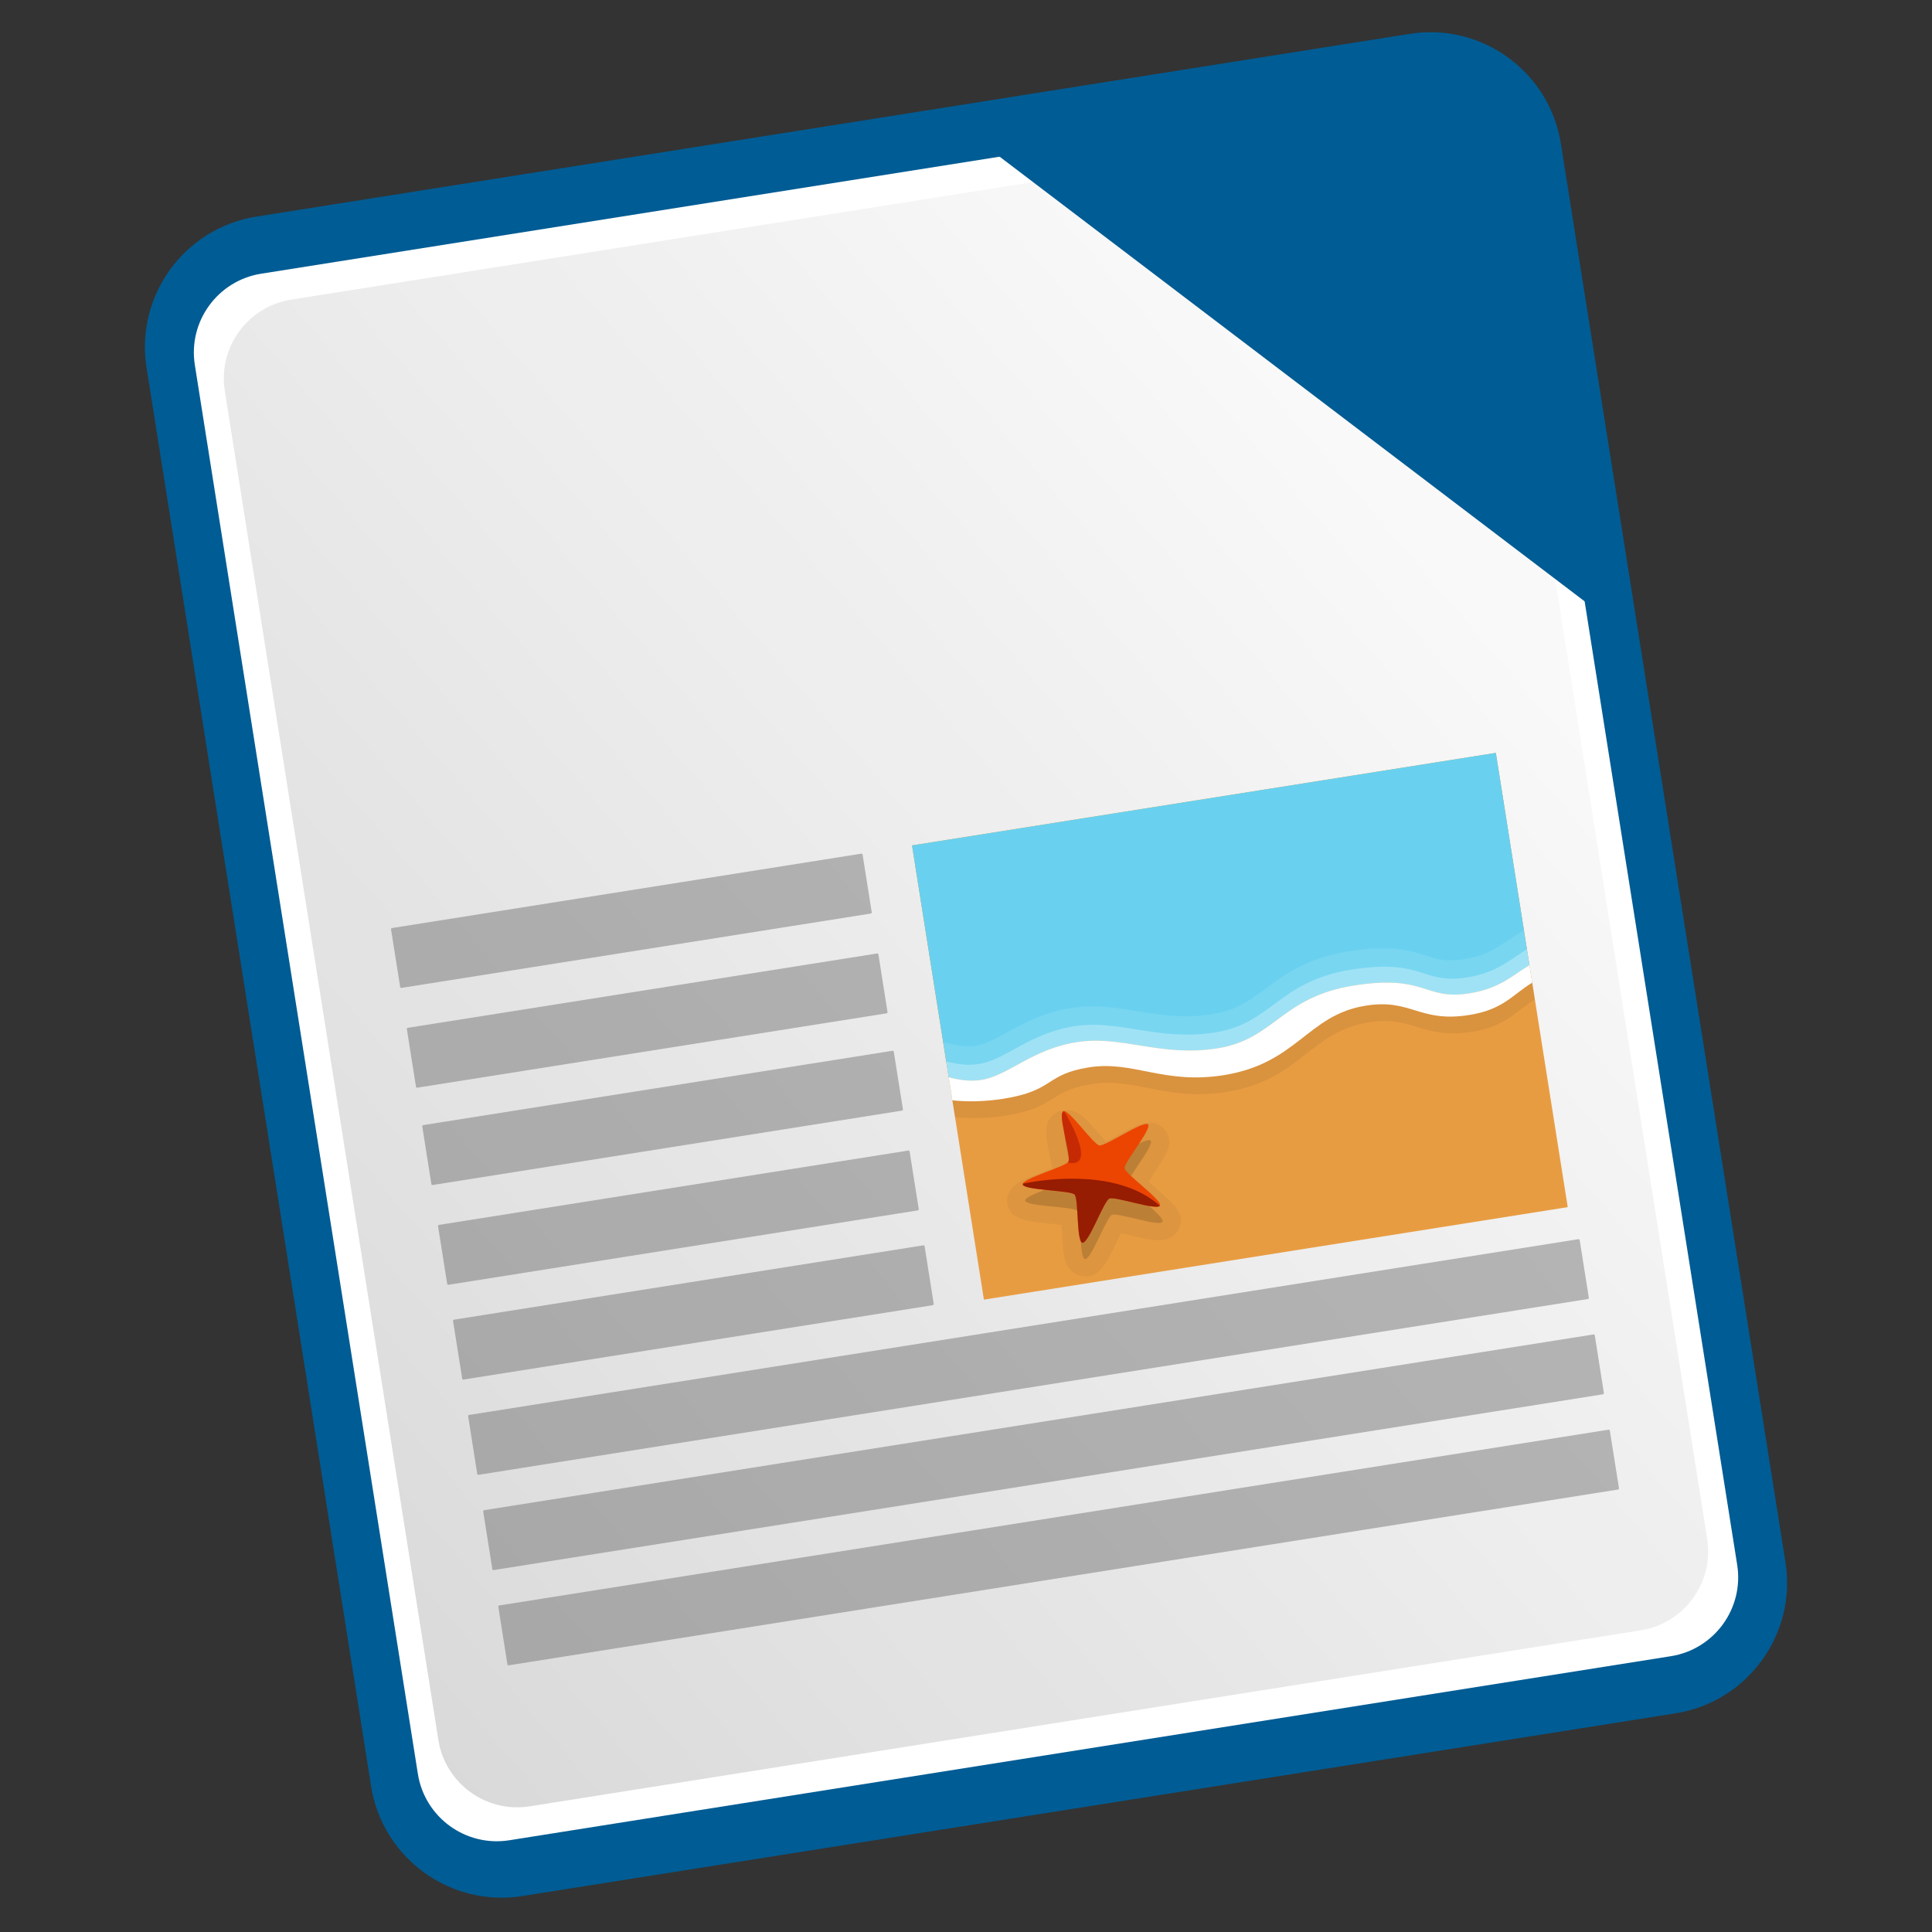 <?xml version="1.0" standalone="no"?><!-- Generator: Gravit.io --><svg xmlns="http://www.w3.org/2000/svg" xmlns:xlink="http://www.w3.org/1999/xlink" style="isolation:isolate" viewBox="0 0 48 48" width="48" height="48"><rect x="0" y="0" width="48" height="48" fill="#333333" stroke="none"/><defs><clipPath id="_clipPath_nkywYBxhMvdc64ZVxWB3OwG0FiC9ygHG"><rect width="48" height="48"/></clipPath></defs><g clip-path="url(#_clipPath_nkywYBxhMvdc64ZVxWB3OwG0FiC9ygHG)"><g><defs><radialGradient id="_rgradient_8" fx="6392.857%" fy="98736.216%" cx="6392.857%" cy="98736.216%" r="6011.203%"><stop offset="0%" style="stop-color:#26CADA"/><stop offset="100%" style="stop-color:#005C94"/></radialGradient></defs><path d="M 6.37 5.381 L 35.024 0.841 C 36.814 0.557 38.496 1.78 38.78 3.57 L 44.359 38.811 C 44.643 40.6 43.42 42.283 41.63 42.567 L 12.976 47.107 C 11.187 47.391 9.504 46.168 9.22 44.378 L 3.641 9.137 C 3.357 7.348 4.58 5.665 6.37 5.381 Z" style="stroke:none;fill:url(#_rgradient_8);stroke-miterlimit:10;"/><path d="M 6.489 6.8 L 35.348 2.227 C 36.43 2.056 37.446 2.794 37.618 3.876 L 43.16 38.879 C 43.331 39.96 42.592 40.977 41.511 41.148 L 12.652 45.721 C 11.57 45.892 10.554 45.153 10.382 44.072 L 4.841 9.069 C 4.669 7.988 5.408 6.971 6.489 6.8 Z" style="stroke:none;fill:#FFFFFF;stroke-miterlimit:10;"/><defs><linearGradient id="_lgradient_12" x1="-0.217" y1="1.026" x2="0.847" y2="-0.005"><stop offset="0%" style="stop-color:#CCCCCC"/><stop offset="100%" style="stop-color:#FFFFFF"/></linearGradient><linearGradient id="_lgradient_13" x1="-0.217" y1="1.026" x2="0.847" y2="-0.005"><stop offset="0%" style="stop-color:#CCCCCC"/><stop offset="100%" style="stop-color:#FFFFFF"/></linearGradient></defs><g style="mix-blend-mode:normal;" opacity="0.917"><path d="M 7.234 7.444 L 34.84 3.07 C 35.921 2.899 36.938 3.637 37.109 4.719 L 42.415 38.234 C 42.587 39.316 41.848 40.332 40.767 40.504 L 13.16 44.878 C 12.079 45.049 11.062 44.31 10.891 43.229 L 5.585 9.713 C 5.414 8.632 6.152 7.615 7.234 7.444 Z" style="stroke:none;fill:url(#_lgradient_13);stroke-miterlimit:10;"/></g><path d=" M 39.451 15.002 L 39.273 13.878 L 37.365 1.825 L 37.365 1.825 L 24.29 3.478 L 24.29 3.478 L 39.451 15.002 Z " fill-rule="evenodd" fill="rgb(0,92,148)"/><g style="mix-blend-mode:normal;" opacity="0.917"><path d="M 9.739 23.057 L 21.399 21.209 C 21.414 21.207 21.429 21.218 21.431 21.233 L 21.658 22.665 C 21.66 22.68 21.65 22.694 21.634 22.697 L 9.974 24.544 C 9.959 24.547 9.945 24.536 9.942 24.521 L 9.715 23.089 C 9.713 23.074 9.724 23.059 9.739 23.057 Z" style="stroke:none;fill:#5F5F5F;stroke-miterlimit:10;opacity:0.455;"/></g><g style="mix-blend-mode:normal;" opacity="0.917"><path d="M 10.131 25.536 L 21.791 23.689 C 21.807 23.686 21.821 23.697 21.824 23.712 L 22.05 25.144 C 22.053 25.159 22.042 25.174 22.027 25.176 L 10.367 27.023 C 10.352 27.026 10.337 27.015 10.335 27 L 10.108 25.568 C 10.105 25.553 10.116 25.538 10.131 25.536 Z" style="stroke:none;fill:#5F5F5F;stroke-miterlimit:10;opacity:0.455;"/></g><g style="mix-blend-mode:normal;" opacity="0.917"><path d="M 10.514 27.953 L 22.174 26.106 C 22.189 26.103 22.204 26.114 22.206 26.129 L 22.433 27.561 C 22.436 27.576 22.425 27.591 22.41 27.593 L 10.75 29.441 C 10.734 29.443 10.72 29.432 10.717 29.417 L 10.491 27.985 C 10.488 27.97 10.499 27.956 10.514 27.953 Z" style="stroke:none;fill:#5F5F5F;stroke-miterlimit:10;opacity:0.455;"/></g><g style="mix-blend-mode:normal;" opacity="0.917"><path d="M 10.907 30.432 L 22.567 28.585 C 22.582 28.582 22.596 28.593 22.599 28.608 L 22.826 30.04 C 22.828 30.055 22.817 30.07 22.802 30.072 L 11.142 31.92 C 11.127 31.922 11.112 31.912 11.11 31.896 L 10.883 30.465 C 10.881 30.449 10.891 30.435 10.907 30.432 Z" style="stroke:none;fill:#5F5F5F;stroke-miterlimit:10;opacity:0.455;"/></g><g style="mix-blend-mode:normal;" opacity="0.917"><path d="M 11.279 32.787 L 22.939 30.94 C 22.955 30.937 22.969 30.948 22.972 30.963 L 23.198 32.395 C 23.201 32.41 23.19 32.425 23.175 32.427 L 11.515 34.275 C 11.5 34.277 11.485 34.267 11.483 34.251 L 11.256 32.82 C 11.254 32.804 11.264 32.79 11.279 32.787 Z" style="stroke:none;fill:#5F5F5F;stroke-miterlimit:10;opacity:0.455;"/></g><g style="mix-blend-mode:normal;" opacity="0.917"><path d="M 11.654 35.154 L 39.215 30.787 C 39.23 30.785 39.245 30.795 39.247 30.811 L 39.474 32.242 C 39.476 32.257 39.466 32.272 39.45 32.274 L 11.89 36.641 C 11.874 36.644 11.86 36.633 11.857 36.618 L 11.631 35.186 C 11.628 35.171 11.639 35.156 11.654 35.154 Z" style="stroke:none;fill:#5F5F5F;stroke-miterlimit:10;opacity:0.455;"/></g><g style="mix-blend-mode:normal;" opacity="0.917"><path d="M 12.029 37.52 L 39.589 33.154 C 39.605 33.151 39.619 33.162 39.622 33.177 L 39.848 34.609 C 39.851 34.624 39.84 34.639 39.825 34.641 L 12.264 39.008 C 12.249 39.01 12.234 39 12.232 38.984 L 12.005 37.553 C 12.003 37.537 12.013 37.523 12.029 37.52 Z" style="stroke:none;fill:#5F5F5F;stroke-miterlimit:10;opacity:0.455;"/></g><g style="mix-blend-mode:normal;" opacity="0.917"><path d="M 12.404 39.887 L 39.964 35.52 C 39.98 35.518 39.994 35.528 39.996 35.544 L 40.223 36.975 C 40.226 36.991 40.215 37.005 40.2 37.007 L 12.639 41.374 C 12.624 41.377 12.609 41.366 12.607 41.351 L 12.38 39.919 C 12.378 39.904 12.388 39.889 12.404 39.887 Z" style="stroke:none;fill:#5F5F5F;stroke-miterlimit:10;opacity:0.455;"/></g><g><linearGradient id="_lgradient_14" x1="13.763" y1="-3.844" x2="13.763" y2="-4.365" gradientTransform="matrix(14.505,-2.298,1.787,11.286,22.659,21.004)" gradientUnits="userSpaceOnUse"><stop offset="0%" stop-opacity="1" style="stop-color:rgb(232,156,66)"/><stop offset="100%" stop-opacity="1" style="stop-color:rgb(250,202,103)"/></linearGradient><path d=" M 22.659 21.004 L 24.445 32.289 L 38.95 29.991 L 37.164 18.705 L 22.659 21.004 Z " fill="url(#_lgradient_14)"/><g opacity="0.05"><path d=" M 26.461 27.582 C 26.399 27.587 26.332 27.602 26.267 27.637 C 26.013 27.77 26.011 27.953 26 28.042 C 25.99 28.131 25.995 28.199 26.003 28.269 C 26.017 28.411 26.047 28.557 26.076 28.704 C 26.101 28.824 26.123 28.931 26.14 29.025 C 26.051 29.061 25.953 29.1 25.84 29.144 C 25.697 29.199 25.554 29.254 25.424 29.319 C 25.358 29.351 25.297 29.383 25.223 29.443 C 25.186 29.473 25.143 29.508 25.098 29.578 C 25.052 29.648 25.003 29.773 25.029 29.912 C 25.08 30.182 25.261 30.237 25.346 30.273 C 25.432 30.308 25.499 30.323 25.572 30.337 C 25.718 30.365 25.876 30.382 26.032 30.397 C 26.16 30.41 26.273 30.424 26.373 30.436 C 26.38 30.527 26.386 30.628 26.393 30.744 C 26.402 30.889 26.41 31.034 26.433 31.171 C 26.444 31.24 26.456 31.306 26.492 31.391 C 26.509 31.433 26.532 31.482 26.586 31.544 C 26.641 31.605 26.749 31.688 26.895 31.706 C 27.18 31.739 27.295 31.593 27.358 31.525 C 27.421 31.458 27.457 31.399 27.495 31.337 C 27.571 31.213 27.638 31.075 27.704 30.938 C 27.758 30.826 27.806 30.726 27.851 30.639 C 27.944 30.66 28.047 30.684 28.165 30.711 C 28.312 30.746 28.461 30.782 28.606 30.801 C 28.678 30.811 28.745 30.82 28.841 30.813 C 28.889 30.809 28.947 30.803 29.026 30.772 C 29.105 30.74 29.221 30.666 29.285 30.539 C 29.411 30.29 29.302 30.141 29.256 30.063 C 29.209 29.986 29.163 29.937 29.114 29.884 C 29.015 29.779 28.898 29.678 28.783 29.578 C 28.689 29.496 28.607 29.423 28.535 29.358 C 28.585 29.279 28.642 29.192 28.708 29.094 C 28.79 28.97 28.873 28.846 28.94 28.721 C 28.973 28.658 29.004 28.598 29.028 28.509 C 29.04 28.464 29.053 28.411 29.047 28.33 C 29.041 28.249 29.004 28.121 28.898 28.025 C 28.691 27.837 28.509 27.894 28.417 27.914 C 28.325 27.933 28.26 27.96 28.191 27.989 C 28.055 28.048 27.915 28.123 27.778 28.198 C 27.665 28.259 27.565 28.313 27.476 28.36 C 27.414 28.291 27.347 28.213 27.27 28.124 C 27.173 28.013 27.076 27.902 26.973 27.804 C 26.922 27.756 26.874 27.71 26.793 27.662 C 26.752 27.638 26.703 27.61 26.62 27.592 C 26.578 27.583 26.522 27.577 26.461 27.582 L 26.461 27.582 Z  M 27.313 28.43 C 27.315 28.43 27.328 28.432 27.331 28.432 C 27.326 28.432 27.313 28.44 27.31 28.441 C 27.303 28.442 27.297 28.436 27.313 28.431 L 27.313 28.43 Z  M 27.582 28.472 C 27.606 28.486 27.606 28.494 27.601 28.49 C 27.599 28.49 27.587 28.477 27.582 28.472 Z  M 26.297 28.949 C 26.313 28.939 26.317 28.95 26.311 28.952 C 26.308 28.952 26.293 28.96 26.286 28.963 C 26.289 28.963 26.295 28.951 26.297 28.949 Z  M 26.165 29.178 C 26.165 29.183 26.168 29.197 26.168 29.2 C 26.169 29.208 26.161 29.201 26.165 29.178 Z  M 28.405 29.233 C 28.4 29.228 28.409 29.227 28.421 29.249 C 28.418 29.245 28.406 29.236 28.405 29.233 Z  M 28.452 29.491 C 28.446 29.517 28.437 29.52 28.44 29.514 C 28.441 29.51 28.449 29.497 28.452 29.491 Z  M 26.353 30.256 C 26.353 30.26 26.355 30.276 26.356 30.282 C 26.346 30.258 26.351 30.25 26.353 30.256 Z  M 26.533 30.456 C 26.538 30.456 26.552 30.46 26.555 30.46 C 26.563 30.463 26.557 30.468 26.533 30.456 Z  M 27.937 30.481 C 27.942 30.475 27.944 30.484 27.925 30.503 C 27.928 30.498 27.935 30.484 27.937 30.481 Z  M 27.668 30.605 C 27.672 30.605 27.689 30.609 27.696 30.61 C 27.669 30.615 27.662 30.605 27.668 30.605 Z " fill="rgb(0,0,0)"/></g><g opacity="0.07"><path d=" M 22.736 21.495 L 23.727 27.754 C 24.065 27.789 24.497 27.794 24.997 27.715 C 26.273 27.512 26.022 27.109 27.121 26.935 C 28.219 26.761 28.978 27.365 30.463 27.13 C 32.303 26.838 32.544 25.632 34 25.401 C 35.136 25.221 35.32 25.832 36.571 25.634 C 37.416 25.5 37.644 25.127 38.133 24.832 L 37.241 19.197 L 22.736 21.495 Z " fill="rgb(0,0,0)"/></g><linearGradient id="_lgradient_15" x1="13.701" y1="-9.14" x2="13.701" y2="-8.106" gradientTransform="matrix(14.505,-2.298,0.965,6.092,22.659,21.004)" gradientUnits="userSpaceOnUse"><stop offset="0%" stop-opacity="1" style="stop-color:rgb(11,133,233)"/><stop offset="100%" stop-opacity="1" style="stop-color:rgb(105,209,239)"/></linearGradient><path d=" M 22.659 21.004 L 23.571 26.763 C 23.802 26.829 24.089 26.877 24.384 26.83 C 25.057 26.724 25.629 26.07 26.753 25.892 C 27.877 25.714 28.832 26.27 30.249 26.046 C 31.667 25.821 31.828 24.772 33.635 24.486 C 35.442 24.2 35.373 24.859 36.504 24.68 C 37.284 24.556 37.573 24.228 37.999 23.982 L 37.164 18.705 L 22.659 21.004 Z " fill="url(#_lgradient_15)"/><g opacity="0.1"><path d=" M 33.501 23.637 C 32.551 23.788 31.997 24.154 31.548 24.484 C 31.099 24.814 30.765 25.094 30.115 25.197 C 29.447 25.303 28.893 25.225 28.34 25.137 C 27.787 25.049 27.231 24.946 26.618 25.043 C 26.016 25.139 25.554 25.358 25.18 25.561 C 24.805 25.764 24.518 25.939 24.249 25.981 C 24.006 26.02 23.755 25.973 23.546 25.914 C 23.51 25.903 23.472 25.9 23.435 25.906 L 23.607 26.996 C 23.954 27.027 24.383 27.026 24.875 26.948 C 25.541 26.843 25.861 26.666 26.1 26.515 C 26.338 26.365 26.483 26.25 26.999 26.168 C 27.495 26.09 27.92 26.189 28.438 26.29 C 28.956 26.391 29.56 26.487 30.342 26.363 C 31.313 26.21 31.896 25.798 32.373 25.428 C 32.851 25.057 33.215 24.74 33.878 24.635 C 34.401 24.552 34.665 24.647 35.012 24.754 C 35.359 24.86 35.783 24.973 36.449 24.867 C 37.298 24.732 37.62 24.355 38.016 24.09 L 37.865 23.133 C 37.834 23.138 37.804 23.149 37.777 23.164 C 37.31 23.434 37.091 23.716 36.37 23.831 C 35.85 23.913 35.668 23.813 35.302 23.701 C 34.935 23.59 34.433 23.489 33.501 23.637 L 33.501 23.637 Z " fill="rgb(255,255,255)"/></g><g opacity="0.3"><path d=" M 33.573 24.091 C 31.765 24.378 31.604 25.426 30.187 25.651 C 28.769 25.876 27.814 25.319 26.69 25.497 C 25.566 25.675 24.995 26.329 24.321 26.435 C 24.026 26.482 23.739 26.434 23.508 26.368 L 23.599 26.942 C 23.937 26.978 24.368 26.982 24.868 26.903 C 26.144 26.701 25.894 26.297 26.992 26.123 C 28.091 25.949 28.85 26.554 30.335 26.318 C 32.174 26.027 32.416 24.82 33.871 24.59 C 35.007 24.41 35.192 25.02 36.442 24.822 C 37.287 24.688 37.516 24.316 38.005 24.02 L 37.936 23.587 C 37.511 23.834 37.221 24.161 36.442 24.285 C 35.31 24.464 35.38 23.805 33.573 24.091 Z " fill="rgb(255,255,255)"/></g><path d=" M 33.635 24.486 C 31.828 24.772 31.667 25.821 30.249 26.046 C 28.832 26.27 27.877 25.714 26.753 25.892 C 25.629 26.07 25.057 26.724 24.384 26.83 C 24.089 26.877 23.802 26.829 23.571 26.763 L 23.661 27.337 C 23.999 27.373 24.431 27.377 24.931 27.298 C 26.207 27.096 25.956 26.692 27.055 26.518 C 28.153 26.344 28.912 26.948 30.397 26.713 C 32.237 26.422 32.478 25.215 33.934 24.985 C 35.07 24.805 35.254 25.415 36.505 25.217 C 37.35 25.083 37.578 24.711 38.067 24.415 L 37.999 23.982 C 37.573 24.228 37.284 24.556 36.504 24.68 C 35.373 24.859 35.442 24.2 33.635 24.486 L 33.635 24.486 Z " fill="rgb(255,255,255)"/><g opacity="0.15"><path d=" M 26.479 28.013 C 26.34 28.086 26.681 29.13 26.607 29.264 C 26.535 29.394 25.445 29.687 25.471 29.83 C 25.499 29.978 26.651 29.973 26.761 30.08 C 26.867 30.184 26.806 31.261 26.957 31.279 C 27.114 31.298 27.482 30.251 27.625 30.183 C 27.762 30.117 28.814 30.488 28.881 30.356 C 28.95 30.219 28.028 29.579 28.006 29.429 C 27.985 29.285 28.696 28.438 28.586 28.339 C 28.472 28.236 27.532 28.884 27.377 28.86 C 27.226 28.837 26.614 27.943 26.479 28.013 L 26.479 28.013 Z " fill="rgb(0,0,0)"/></g><linearGradient id="_lgradient_16" x1="58.611" y1="-16.505" x2="58.674" y2="-16.71" gradientTransform="matrix(3.275,-0.519,0.517,3.263,25.152,27.808)" gradientUnits="userSpaceOnUse"><stop offset="0%" stop-opacity="1" style="stop-color:rgb(236,69,2)"/><stop offset="100%" stop-opacity="1" style="stop-color:rgb(254,118,23)"/></linearGradient><path d=" M 26.415 27.61 C 26.55 27.539 27.163 28.434 27.314 28.457 C 27.469 28.482 28.408 27.832 28.522 27.935 C 28.632 28.035 27.921 28.882 27.942 29.026 C 27.964 29.175 28.886 29.817 28.817 29.954 C 28.751 30.086 27.698 29.714 27.56 29.78 C 27.418 29.848 27.05 30.894 26.893 30.876 C 26.742 30.858 26.802 29.782 26.696 29.678 C 26.587 29.571 25.436 29.576 25.409 29.427 C 25.382 29.284 26.472 28.99 26.544 28.861 C 26.618 28.726 26.275 27.683 26.415 27.61 L 26.415 27.61 Z " fill="url(#_lgradient_16)"/><g opacity="0.5"><path d=" M 26.424 27.607 L 26.389 27.654 C 26.389 27.654 26.387 27.654 26.387 27.654 C 26.336 27.87 26.61 28.736 26.543 28.858 C 26.54 28.863 26.536 28.871 26.53 28.876 L 26.568 28.894 C 27.285 28.99 26.458 27.643 26.434 27.605 C 26.431 27.606 26.428 27.606 26.425 27.607 L 26.424 27.607 Z " fill="rgb(157,15,6)"/></g><g opacity="0.75"><linearGradient id="_lgradient_17" x1="59.154" y1="-32.491" x2="59.31" y2="-32.9" gradientTransform="matrix(3.237,-0.513,0.264,1.667,25.409,29.402)" gradientUnits="userSpaceOnUse"><stop offset="0%" stop-opacity="1" style="stop-color:rgb(122,15,1)"/><stop offset="100%" stop-opacity="1" style="stop-color:rgb(211,24,7)"/></linearGradient><path d=" M 25.622 29.369 C 25.487 29.39 25.41 29.41 25.41 29.41 L 25.41 29.41 L 25.415 29.441 C 25.517 29.573 26.59 29.574 26.696 29.677 C 26.802 29.78 26.742 30.857 26.893 30.875 C 27.05 30.893 27.418 29.847 27.56 29.779 C 27.696 29.714 28.736 30.08 28.815 29.955 L 28.813 29.955 C 27.849 29.092 26.205 29.271 25.622 29.369 L 25.622 29.369 Z " fill="url(#_lgradient_17)"/></g></g></g></g></svg>
